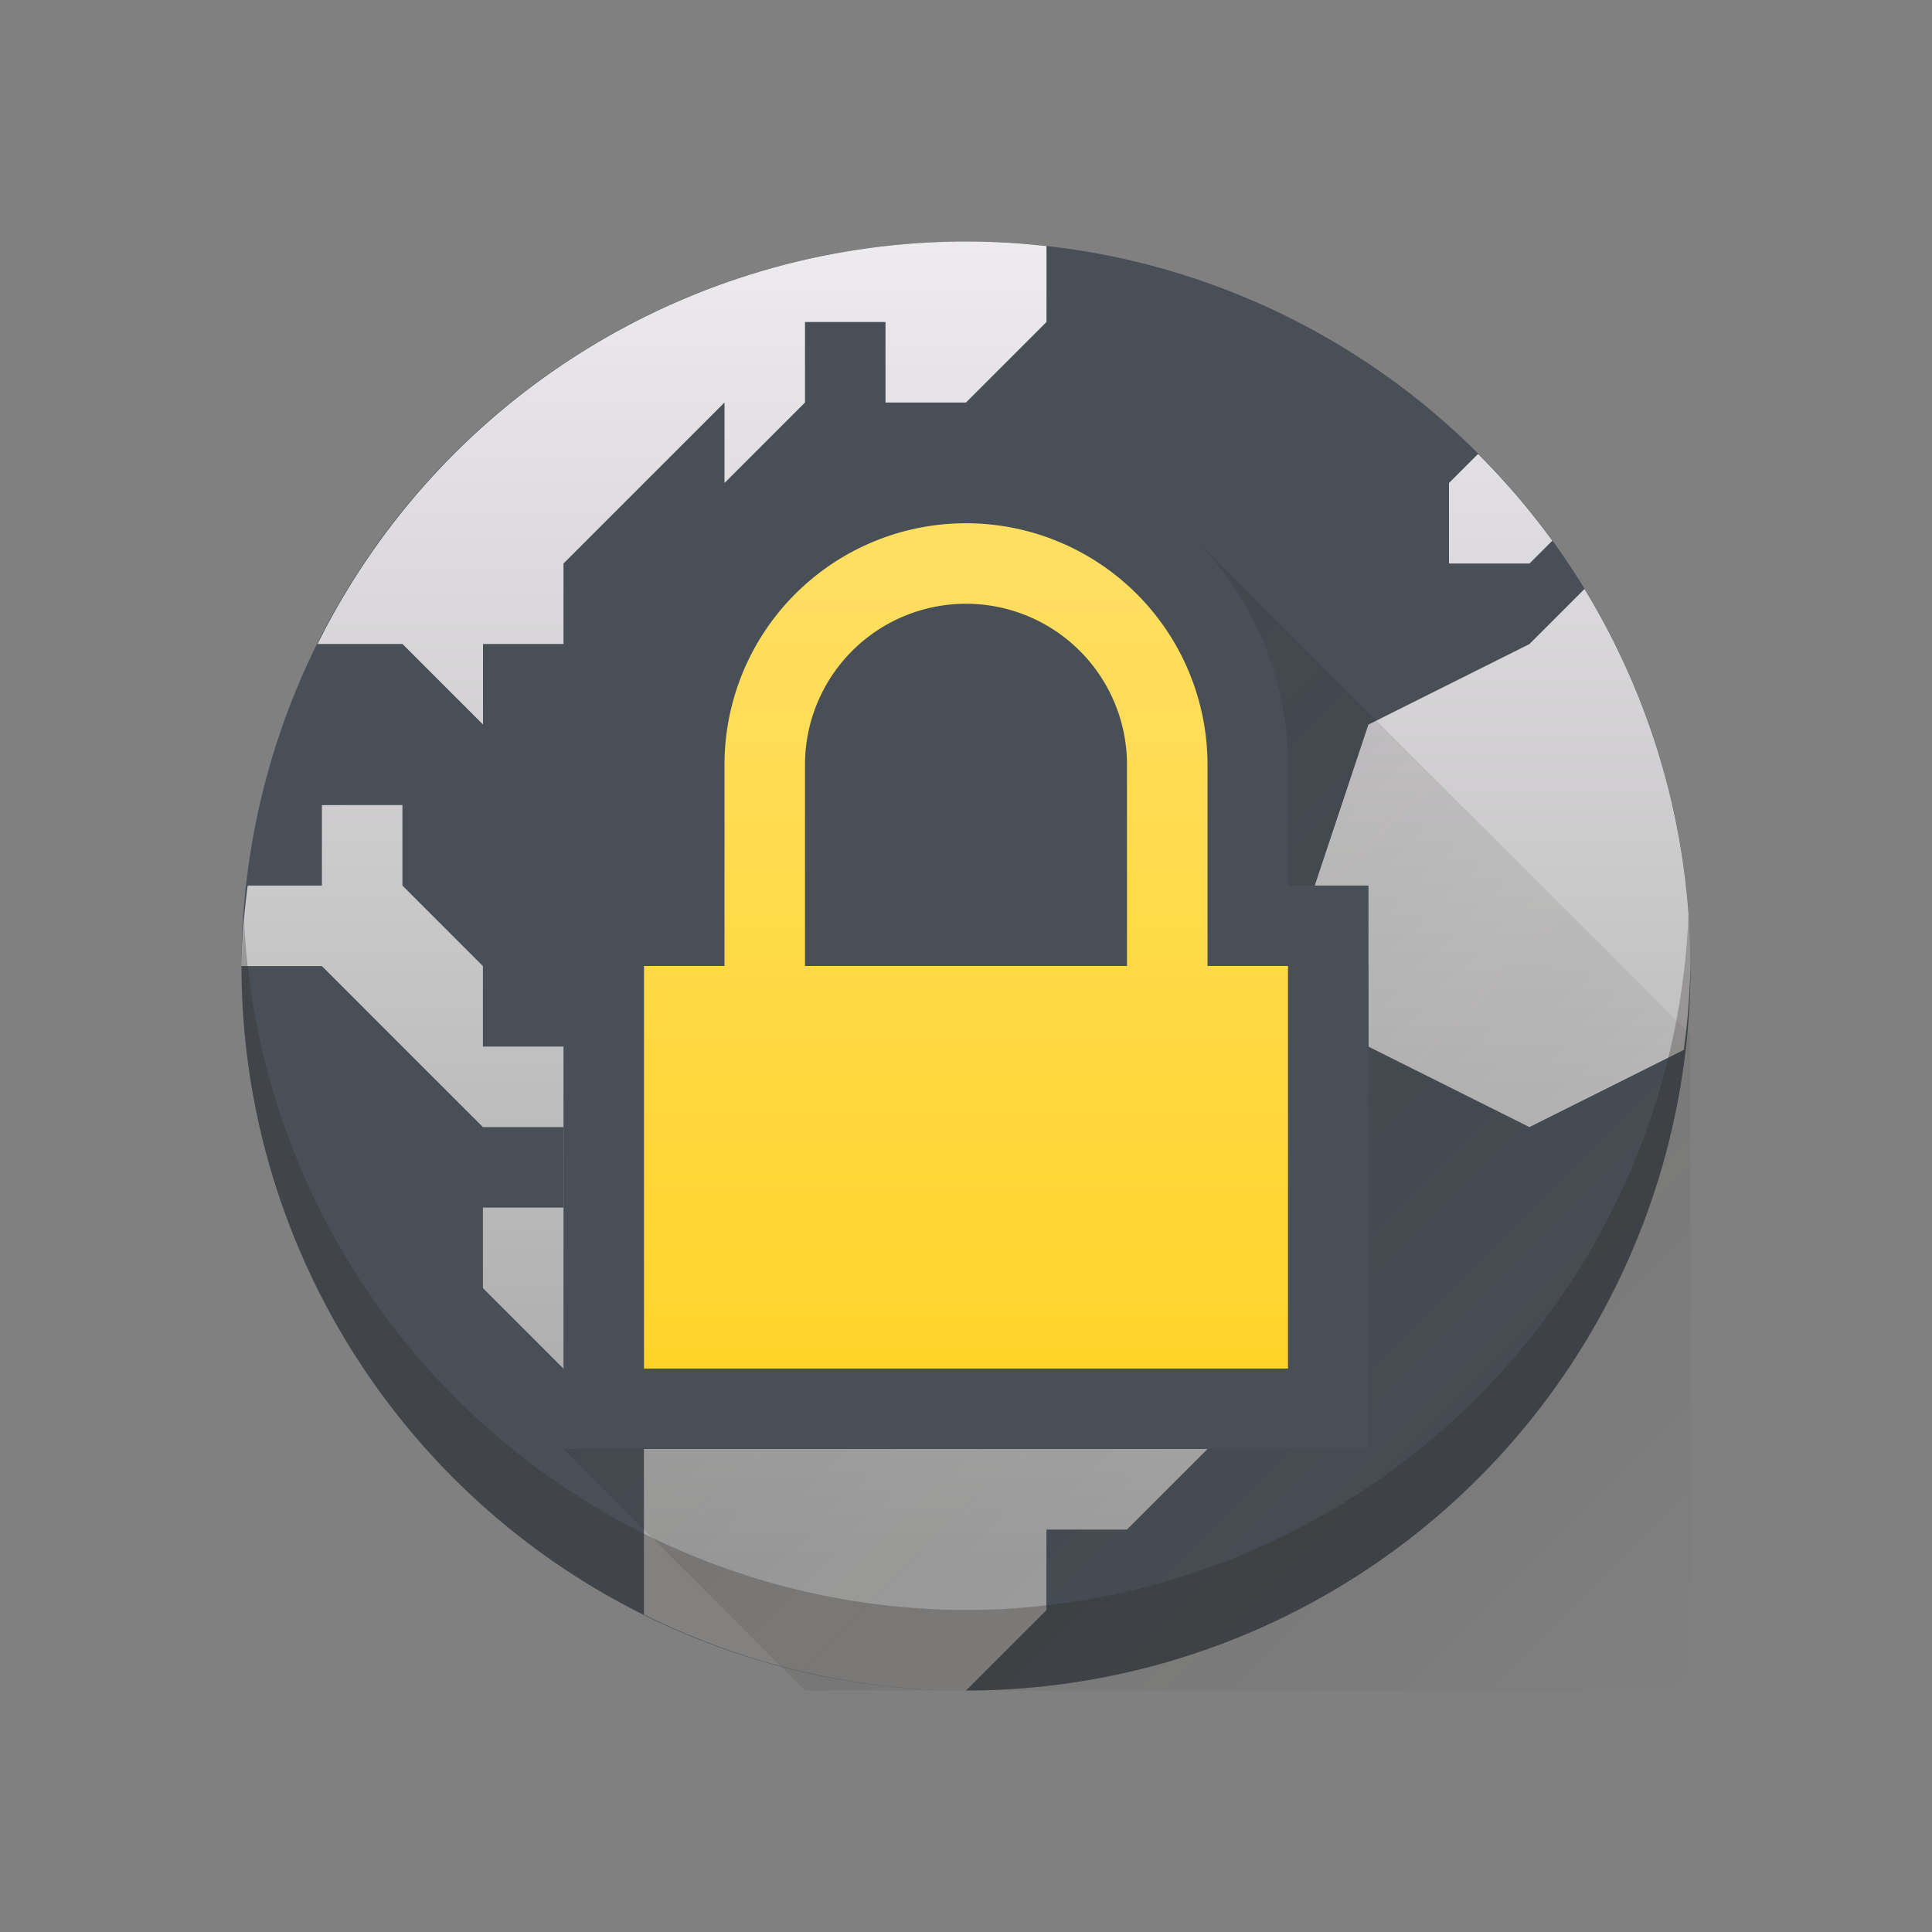 <svg xmlns="http://www.w3.org/2000/svg" xmlns:xlink="http://www.w3.org/1999/xlink" height="24" width="24" viewBox="0 0 24 24">
  <rect x="0" y="0" width="24" height="24" fill="#808080" stroke="none"/>
  <linearGradient id="a" gradientUnits="userSpaceOnUse" x1="24.018" x2="24.018" y1="18.383" y2=".383">
    <stop offset="0" stop-color="#a5a5a5"/>
    <stop offset="1" stop-color="#f5f2f5"/>
  </linearGradient>
  <linearGradient id="b" gradientUnits="userSpaceOnUse" x1="7" x2="7" y1="16" y2="6">
    <stop offset="0" stop-color="#ffd42a"/>
    <stop offset="1" stop-color="#ffdf62"/>
  </linearGradient>
  <linearGradient id="c" gradientUnits="userSpaceOnUse" x1="6" x2="20" y1="6" y2="20">
    <stop offset="0" stop-color="#2f2e29"/>
    <stop offset="1" stop-opacity="0"/>
  </linearGradient>
  <g transform="translate(1,1)">
    <g stroke-linejoin="round" stroke-width="2">
      <circle cx="11" cy="11" fill="#484f56" r="9"/>
      <path d="m11 2a9 9 0 0 0 -8.055 5h1.055l1 1v-1h1v-1l2-2v1l1-1v-1h1v1h1l1-1v-.943a9 9 0 0 0 -1-.057zm6.361 2.639-.361.361v1h1l.283-.283a9 9 0 0 0 -.922-1.078zm1.322 1.678-.684.684-2 1-1 3h1v1l2 1 1.918-.959a9 9 0 0 0 .082-1.041 9 9 0 0 0 -1.316-4.684zm-15.684 2.684v1h-.922a9 9 0 0 0 -.078 1h1l2 2h1v1h-1v1l2 2v2.055a9 9 0 0 0 4 .945l1-1v-1h1l1-1v-1l1-1-1-1h-2l-1-1h-1l-1-1h-2v-1l-1 1h-1v-1l-1-1v-1z" fill="url(#a)"/>
      <path d="m19.975 10.359a9 9 0 0 1 -8.975 8.641 9 9 0 0 1 -8.965-8.5 9 9 0 0 0 -.035.5 9 9 0 0 0 9 9 9 9 0 0 0 9-9 9 9 0 0 0 -.025-.641z" fill="#2f2e29" opacity=".3"/>
    </g>
    <path d="m13.824 5.676-7.824 11.324 3 3h11v-8.146z" fill="url(#c)" opacity=".2"/>
    <path d="m11 4.5c-2.197 0-4 1.803-4 4v1.5h-1v7h10v-7h-1v-1.5c0-2.197-1.803-4-4-4z" fill="#484f56"/>
    <path d="m11 5.5a3 3 0 0 0 -3 3v2.5h-1v5h8v-5h-1v-2.5a3 3 0 0 0 -3-3zm0 1a2 2 0 0 1 2 2v2.5h-4v-2.5a2 2 0 0 1 2-2z" fill="url(#b)" stroke-width="2"/>
  </g>
</svg>
